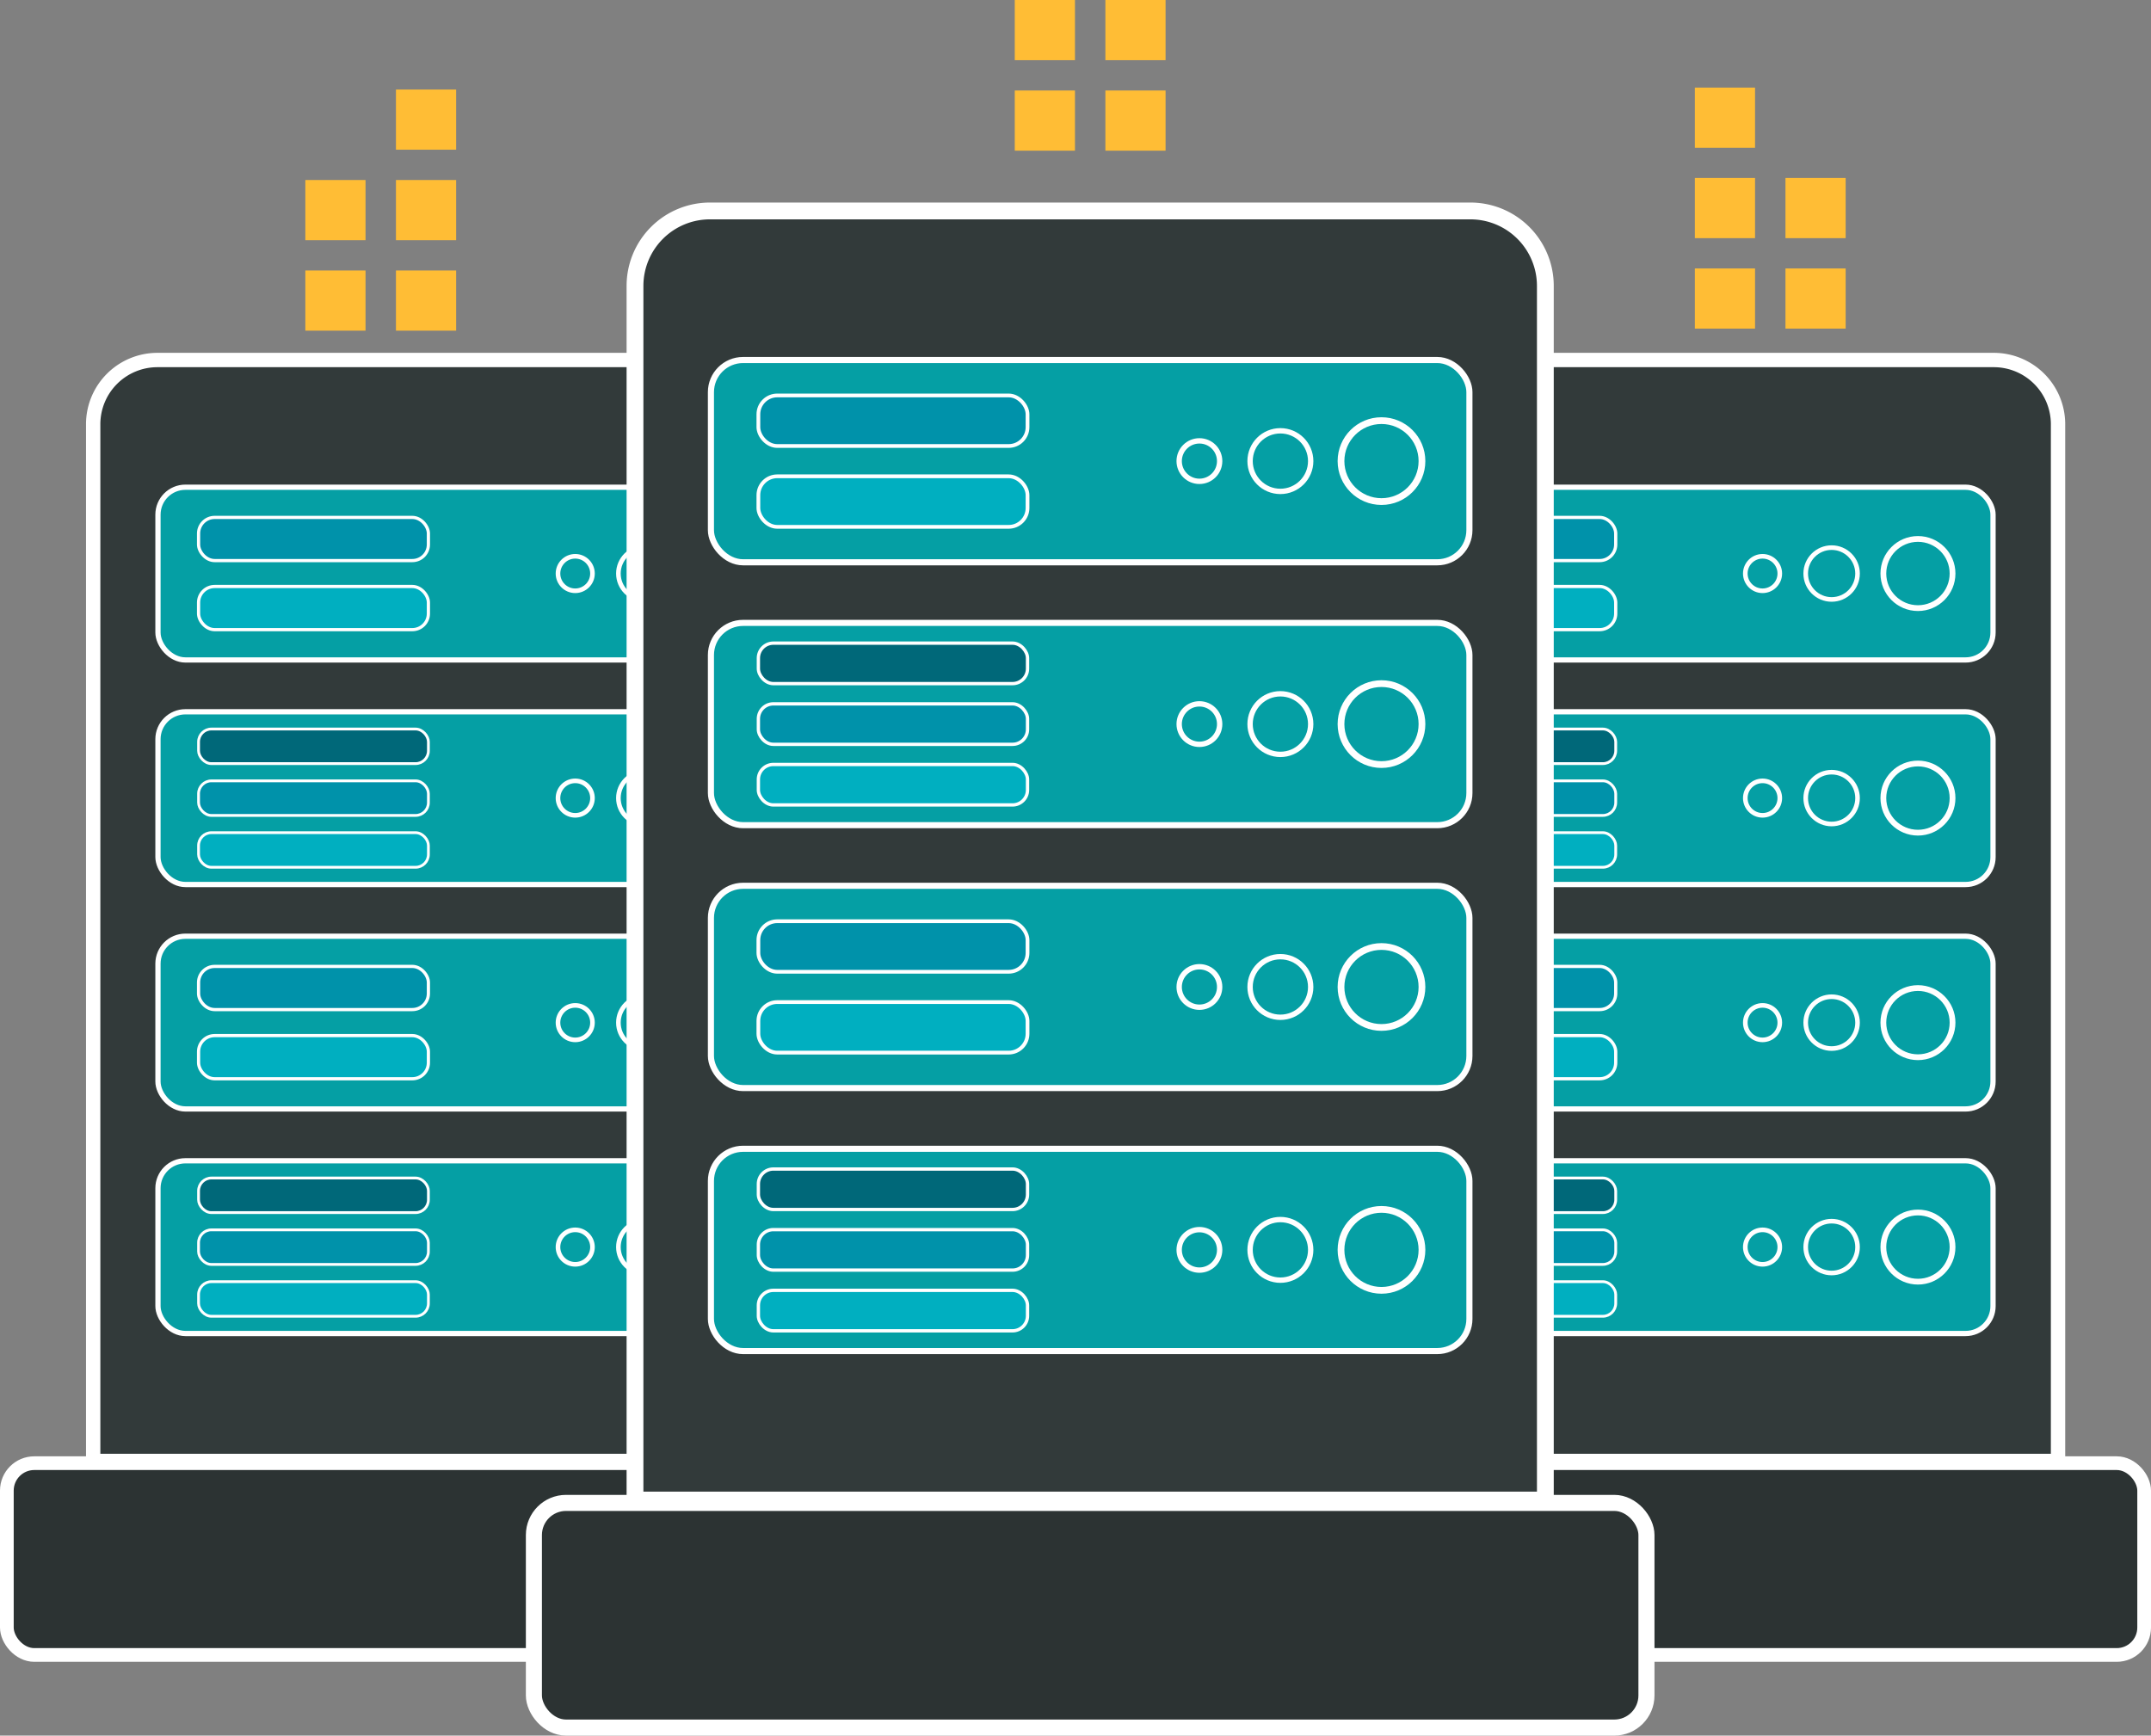<svg xmlns="http://www.w3.org/2000/svg" viewBox="0 0 200.84 162.08"><rect x="0" y="0" width="200.84" height="162.08" fill="#808080" stroke="none"/><defs><style>.baa84409-b48a-4e04-8ef5-be04fb6f1c84,.fe54bf39-15bf-4ebc-a0df-aec27412a606{fill:#2c3333;}.a0ed70c1-aea1-4096-9110-e8bc85570a93,.a1e1c019-f613-4004-9c38-e48ed3fdb703,.a4131f17-2169-4860-97ee-f6ac1334f183,.a5b78c75-fde4-4f00-bdd9-816e7ba39633,.a766166f-02d0-405a-8fb9-4fbda28a0327,.aabbe92e-4361-4f85-9a07-0b9c76b23e10,.b026a980-025e-4554-9c3f-f73f6e314ea5,.b15a277c-0839-4579-a796-3604e2b66216,.b29f2c7c-d1c3-408f-aaf8-43a0f49290c4,.b4273f27-fdaf-4971-9bda-9276d1514d10,.b68b4fab-5a44-4ff1-b5b1-920a3e957bd7,.b708050c-d686-48b6-ab7a-59e26b70199d,.ba889cf7-bf4d-4fdd-9dbc-f05b8853d535,.baa84409-b48a-4e04-8ef5-be04fb6f1c84,.bd363368-55da-4631-a1d6-878dd68da818,.bf0e60ba-407a-49a0-8cb2-eef4499095ed,.bfd7ad36-4ac1-488d-8909-279da4198d9a,.ed27516f-5adc-4678-80f8-e53d40dcae93,.edadedaa-da77-4d4c-a5b6-30441071f179,.f3554fc9-baa4-4152-be3b-72e6d3cf4093,.f4c75b80-0a1a-4d6f-b646-b7b38466ea63,.fe54bf39-15bf-4ebc-a0df-aec27412a606{stroke:#fff;stroke-miterlimit:10;}.fe54bf39-15bf-4ebc-a0df-aec27412a606{stroke-width:1.28px;}.bfd7ad36-4ac1-488d-8909-279da4198d9a,.ed27516f-5adc-4678-80f8-e53d40dcae93{fill:#323a3a;}.ed27516f-5adc-4678-80f8-e53d40dcae93{stroke-width:1.34px;}.aabbe92e-4361-4f85-9a07-0b9c76b23e10,.b15a277c-0839-4579-a796-3604e2b66216,.b4273f27-fdaf-4971-9bda-9276d1514d10,.b68b4fab-5a44-4ff1-b5b1-920a3e957bd7,.b708050c-d686-48b6-ab7a-59e26b70199d,.bd363368-55da-4631-a1d6-878dd68da818,.bf0e60ba-407a-49a0-8cb2-eef4499095ed,.f3554fc9-baa4-4152-be3b-72e6d3cf4093{fill:#059fa4;}.b708050c-d686-48b6-ab7a-59e26b70199d{stroke-width:0.49px;}.ba889cf7-bf4d-4fdd-9dbc-f05b8853d535,.f4c75b80-0a1a-4d6f-b646-b7b38466ea63{fill:#006879;}.a4131f17-2169-4860-97ee-f6ac1334f183,.a5b78c75-fde4-4f00-bdd9-816e7ba39633,.f4c75b80-0a1a-4d6f-b646-b7b38466ea63{stroke-width:0.26px;}.a5b78c75-fde4-4f00-bdd9-816e7ba39633,.a766166f-02d0-405a-8fb9-4fbda28a0327,.b026a980-025e-4554-9c3f-f73f6e314ea5,.b29f2c7c-d1c3-408f-aaf8-43a0f49290c4{fill:#0092aa;}.a0ed70c1-aea1-4096-9110-e8bc85570a93,.a1e1c019-f613-4004-9c38-e48ed3fdb703,.a4131f17-2169-4860-97ee-f6ac1334f183,.edadedaa-da77-4d4c-a5b6-30441071f179{fill:#00afc0;}.b4273f27-fdaf-4971-9bda-9276d1514d10{stroke-width:0.43px;}.f3554fc9-baa4-4152-be3b-72e6d3cf4093{stroke-width:0.54px;}.aabbe92e-4361-4f85-9a07-0b9c76b23e10{stroke-width:0.43px;}.a766166f-02d0-405a-8fb9-4fbda28a0327{stroke-width:0.3px;}.a1e1c019-f613-4004-9c38-e48ed3fdb703{stroke-width:0.3px;}.fe6cbb83-4302-4237-b741-fb1bbff3b2a2{fill:#ffbd35;}.baa84409-b48a-4e04-8ef5-be04fb6f1c84{stroke-width:1.5px;}.bfd7ad36-4ac1-488d-8909-279da4198d9a{stroke-width:1.57px;}.b68b4fab-5a44-4ff1-b5b1-920a3e957bd7{stroke-width:0.57px;}.a0ed70c1-aea1-4096-9110-e8bc85570a93,.b026a980-025e-4554-9c3f-f73f6e314ea5,.ba889cf7-bf4d-4fdd-9dbc-f05b8853d535{stroke-width:0.31px;}.bd363368-55da-4631-a1d6-878dd68da818{stroke-width:0.5px;}.b15a277c-0839-4579-a796-3604e2b66216{stroke-width:0.63px;}.bf0e60ba-407a-49a0-8cb2-eef4499095ed{stroke-width:0.5px;}.b29f2c7c-d1c3-408f-aaf8-43a0f49290c4{stroke-width:0.35px;}.edadedaa-da77-4d4c-a5b6-30441071f179{stroke-width:0.35px;}</style></defs><g id="a10182f6-1d8e-46c8-8bc8-2d1874da039b" data-name="Layer 2"><g id="f454bad9-8191-40b7-b961-6e9d26ac0e5b" data-name="Layer 1"><g id="e76cef19-3bcf-426f-adba-e2350d70d864" data-name="Data Center Icon"><rect class="fe54bf39-15bf-4ebc-a0df-aec27412a606" x="111.5" y="136.64" width="88.7" height="17.91" rx="2.56"/><path class="ed27516f-5adc-4678-80f8-e53d40dcae93" d="M125.54,33.62h60.62a6,6,0,0,1,6,6v96.81a0,0,0,0,1,0,0H119.57a0,0,0,0,1,0,0V39.59A6,6,0,0,1,125.54,33.62Z"/><rect class="b708050c-d686-48b6-ab7a-59e26b70199d" x="125.61" y="66.47" width="60.48" height="16.13" rx="2.56"/><rect class="f4c75b80-0a1a-4d6f-b646-b7b38466ea63" x="129.4" y="68.08" width="21.46" height="3.23" rx="1.2"/><rect class="a5b78c75-fde4-4f00-bdd9-816e7ba39633" x="129.4" y="72.92" width="21.46" height="3.23" rx="1.2"/><rect class="a4131f17-2169-4860-97ee-f6ac1334f183" x="129.4" y="77.76" width="21.46" height="3.23" rx="1.2"/><circle class="b4273f27-fdaf-4971-9bda-9276d1514d10" cx="164.57" cy="74.53" r="1.61"/><circle class="f3554fc9-baa4-4152-be3b-72e6d3cf4093" cx="179.08" cy="74.53" r="3.23"/><circle class="aabbe92e-4361-4f85-9a07-0b9c76b23e10" cx="171.02" cy="74.53" r="2.42"/><rect class="b708050c-d686-48b6-ab7a-59e26b70199d" x="125.61" y="108.4" width="60.48" height="16.13" rx="2.56"/><rect class="f4c75b80-0a1a-4d6f-b646-b7b38466ea63" x="129.4" y="110.01" width="21.46" height="3.23" rx="1.2"/><rect class="a5b78c75-fde4-4f00-bdd9-816e7ba39633" x="129.4" y="114.85" width="21.46" height="3.23" rx="1.2"/><rect class="a4131f17-2169-4860-97ee-f6ac1334f183" x="129.4" y="119.69" width="21.46" height="3.23" rx="1.2"/><circle class="b4273f27-fdaf-4971-9bda-9276d1514d10" cx="164.57" cy="116.46" r="1.61"/><circle class="f3554fc9-baa4-4152-be3b-72e6d3cf4093" cx="179.08" cy="116.46" r="3.23"/><circle class="aabbe92e-4361-4f85-9a07-0b9c76b23e10" cx="171.02" cy="116.46" r="2.42"/><rect class="b708050c-d686-48b6-ab7a-59e26b70199d" x="125.61" y="45.5" width="60.48" height="16.13" rx="2.56"/><rect class="a766166f-02d0-405a-8fb9-4fbda28a0327" x="129.4" y="48.32" width="21.46" height="4.03" rx="1.5"/><rect class="a1e1c019-f613-4004-9c38-e48ed3fdb703" x="129.4" y="54.77" width="21.46" height="4.03" rx="1.5"/><circle class="b4273f27-fdaf-4971-9bda-9276d1514d10" cx="164.57" cy="53.56" r="1.61"/><circle class="f3554fc9-baa4-4152-be3b-72e6d3cf4093" cx="179.08" cy="53.56" r="3.23"/><circle class="aabbe92e-4361-4f85-9a07-0b9c76b23e10" cx="171.02" cy="53.56" r="2.42"/><rect class="b708050c-d686-48b6-ab7a-59e26b70199d" x="125.61" y="87.43" width="60.48" height="16.13" rx="2.56"/><rect class="a766166f-02d0-405a-8fb9-4fbda28a0327" x="129.4" y="90.25" width="21.46" height="4.03" rx="1.5"/><rect class="a1e1c019-f613-4004-9c38-e48ed3fdb703" x="129.4" y="96.71" width="21.46" height="4.03" rx="1.5"/><circle class="b4273f27-fdaf-4971-9bda-9276d1514d10" cx="164.57" cy="95.5" r="1.61"/><circle class="f3554fc9-baa4-4152-be3b-72e6d3cf4093" cx="179.08" cy="95.5" r="3.23"/><circle class="aabbe92e-4361-4f85-9a07-0b9c76b23e10" cx="171.02" cy="95.5" r="2.42"/><rect class="fe54bf39-15bf-4ebc-a0df-aec27412a606" x="0.64" y="136.64" width="88.7" height="17.91" rx="2.56"/><path class="ed27516f-5adc-4678-80f8-e53d40dcae93" d="M14.68,33.62H75.3a6,6,0,0,1,6,6v96.81a0,0,0,0,1,0,0H8.7a0,0,0,0,1,0,0V39.59A6,6,0,0,1,14.68,33.62Z"/><rect class="b708050c-d686-48b6-ab7a-59e26b70199d" x="14.75" y="66.47" width="60.48" height="16.13" rx="2.56"/><rect class="f4c75b80-0a1a-4d6f-b646-b7b38466ea63" x="18.54" y="68.08" width="21.46" height="3.23" rx="1.2"/><rect class="a5b78c75-fde4-4f00-bdd9-816e7ba39633" x="18.54" y="72.92" width="21.46" height="3.23" rx="1.2"/><rect class="a4131f17-2169-4860-97ee-f6ac1334f183" x="18.54" y="77.76" width="21.46" height="3.23" rx="1.2"/><circle class="b4273f27-fdaf-4971-9bda-9276d1514d10" cx="53.71" cy="74.53" r="1.61"/><circle class="f3554fc9-baa4-4152-be3b-72e6d3cf4093" cx="68.22" cy="74.53" r="3.23"/><circle class="aabbe92e-4361-4f85-9a07-0b9c76b23e10" cx="60.16" cy="74.53" r="2.42"/><rect class="b708050c-d686-48b6-ab7a-59e26b70199d" x="14.75" y="108.4" width="60.48" height="16.13" rx="2.56"/><rect class="f4c75b80-0a1a-4d6f-b646-b7b38466ea63" x="18.54" y="110.01" width="21.46" height="3.23" rx="1.2"/><rect class="a5b78c75-fde4-4f00-bdd9-816e7ba39633" x="18.54" y="114.85" width="21.46" height="3.23" rx="1.2"/><rect class="a4131f17-2169-4860-97ee-f6ac1334f183" x="18.54" y="119.69" width="21.46" height="3.23" rx="1.2"/><circle class="b4273f27-fdaf-4971-9bda-9276d1514d10" cx="53.71" cy="116.46" r="1.61"/><circle class="f3554fc9-baa4-4152-be3b-72e6d3cf4093" cx="68.22" cy="116.46" r="3.23"/><circle class="aabbe92e-4361-4f85-9a07-0b9c76b23e10" cx="60.16" cy="116.46" r="2.42"/><rect class="b708050c-d686-48b6-ab7a-59e26b70199d" x="14.75" y="45.5" width="60.48" height="16.13" rx="2.56"/><rect class="a766166f-02d0-405a-8fb9-4fbda28a0327" x="18.54" y="48.32" width="21.46" height="4.03" rx="1.5"/><rect class="a1e1c019-f613-4004-9c38-e48ed3fdb703" x="18.54" y="54.77" width="21.46" height="4.03" rx="1.5"/><circle class="b4273f27-fdaf-4971-9bda-9276d1514d10" cx="53.71" cy="53.56" r="1.61"/><circle class="f3554fc9-baa4-4152-be3b-72e6d3cf4093" cx="68.22" cy="53.56" r="3.23"/><circle class="aabbe92e-4361-4f85-9a07-0b9c76b23e10" cx="60.16" cy="53.56" r="2.42"/><rect class="b708050c-d686-48b6-ab7a-59e26b70199d" x="14.75" y="87.43" width="60.48" height="16.13" rx="2.56"/><rect class="a766166f-02d0-405a-8fb9-4fbda28a0327" x="18.54" y="90.25" width="21.46" height="4.03" rx="1.5"/><rect class="a1e1c019-f613-4004-9c38-e48ed3fdb703" x="18.54" y="96.71" width="21.46" height="4.03" rx="1.5"/><circle class="b4273f27-fdaf-4971-9bda-9276d1514d10" cx="53.71" cy="95.5" r="1.61"/><circle class="f3554fc9-baa4-4152-be3b-72e6d3cf4093" cx="68.22" cy="95.5" r="3.23"/><circle class="aabbe92e-4361-4f85-9a07-0b9c76b23e10" cx="60.16" cy="95.5" r="2.42"/><rect class="fe6cbb83-4302-4237-b741-fb1bbff3b2a2" x="94.75" y="8.45" width="5.62" height="5.62"/><rect class="fe6cbb83-4302-4237-b741-fb1bbff3b2a2" x="94.75" width="5.62" height="5.62"/><rect class="fe6cbb83-4302-4237-b741-fb1bbff3b2a2" x="103.21" y="8.45" width="5.62" height="5.62"/><rect class="fe6cbb83-4302-4237-b741-fb1bbff3b2a2" x="103.21" width="5.62" height="5.62"/><rect class="fe6cbb83-4302-4237-b741-fb1bbff3b2a2" x="28.51" y="25.26" width="5.62" height="5.62"/><rect class="fe6cbb83-4302-4237-b741-fb1bbff3b2a2" x="28.51" y="16.81" width="5.62" height="5.62"/><rect class="fe6cbb83-4302-4237-b741-fb1bbff3b2a2" x="36.97" y="25.26" width="5.62" height="5.62"/><rect class="fe6cbb83-4302-4237-b741-fb1bbff3b2a2" x="36.97" y="16.81" width="5.62" height="5.62"/><rect class="fe6cbb83-4302-4237-b741-fb1bbff3b2a2" x="36.97" y="8.36" width="5.62" height="5.62"/><rect class="fe6cbb83-4302-4237-b741-fb1bbff3b2a2" x="166.72" y="25.08" width="5.62" height="5.62" transform="translate(339.05 55.77) rotate(-180)"/><rect class="fe6cbb83-4302-4237-b741-fb1bbff3b2a2" x="166.72" y="16.63" width="5.62" height="5.62" transform="translate(339.05 38.87) rotate(-180)"/><rect class="fe6cbb83-4302-4237-b741-fb1bbff3b2a2" x="158.26" y="25.08" width="5.62" height="5.62" transform="translate(322.13 55.77) rotate(-180)"/><rect class="fe6cbb83-4302-4237-b741-fb1bbff3b2a2" x="158.26" y="16.63" width="5.62" height="5.62" transform="translate(322.13 38.87) rotate(-180)"/><rect class="fe6cbb83-4302-4237-b741-fb1bbff3b2a2" x="158.26" y="8.17" width="5.62" height="5.62" transform="translate(322.13 21.97) rotate(-180)"/><rect class="baa84409-b48a-4e04-8ef5-be04fb6f1c84" x="49.85" y="140.35" width="103.88" height="20.98" rx="3"/><path class="bfd7ad36-4ac1-488d-8909-279da4198d9a" d="M66.29,19.7h71a7,7,0,0,1,7,7V140.08a0,0,0,0,1,0,0h-85a0,0,0,0,1,0,0V26.7A7,7,0,0,1,66.29,19.7Z"/><rect class="b68b4fab-5a44-4ff1-b5b1-920a3e957bd7" x="66.38" y="58.17" width="70.82" height="18.89" rx="3"/><rect class="ba889cf7-bf4d-4fdd-9dbc-f05b8853d535" x="70.81" y="60.06" width="25.13" height="3.78" rx="1.4"/><rect class="b026a980-025e-4554-9c3f-f73f6e314ea5" x="70.81" y="65.73" width="25.13" height="3.78" rx="1.4"/><rect class="a0ed70c1-aea1-4096-9110-e8bc85570a93" x="70.81" y="71.39" width="25.13" height="3.78" rx="1.4"/><circle class="bd363368-55da-4631-a1d6-878dd68da818" cx="111.99" cy="67.62" r="1.89"/><circle class="b15a277c-0839-4579-a796-3604e2b66216" cx="128.99" cy="67.62" r="3.78"/><circle class="bf0e60ba-407a-49a0-8cb2-eef4499095ed" cx="119.55" cy="67.62" r="2.83"/><rect class="b68b4fab-5a44-4ff1-b5b1-920a3e957bd7" x="66.38" y="107.28" width="70.82" height="18.89" rx="3"/><rect class="ba889cf7-bf4d-4fdd-9dbc-f05b8853d535" x="70.81" y="109.17" width="25.13" height="3.78" rx="1.4"/><rect class="b026a980-025e-4554-9c3f-f73f6e314ea5" x="70.81" y="114.83" width="25.13" height="3.78" rx="1.4"/><rect class="a0ed70c1-aea1-4096-9110-e8bc85570a93" x="70.81" y="120.5" width="25.13" height="3.78" rx="1.4"/><circle class="bd363368-55da-4631-a1d6-878dd68da818" cx="111.99" cy="116.72" r="1.89"/><circle class="b15a277c-0839-4579-a796-3604e2b66216" cx="128.99" cy="116.72" r="3.78"/><circle class="bf0e60ba-407a-49a0-8cb2-eef4499095ed" cx="119.55" cy="116.72" r="2.83"/><rect class="b68b4fab-5a44-4ff1-b5b1-920a3e957bd7" x="66.38" y="33.62" width="70.82" height="18.89" rx="3"/><rect class="b29f2c7c-d1c3-408f-aaf8-43a0f49290c4" x="70.81" y="36.93" width="25.13" height="4.72" rx="1.76"/><rect class="edadedaa-da77-4d4c-a5b6-30441071f179" x="70.81" y="44.48" width="25.13" height="4.72" rx="1.76"/><circle class="bd363368-55da-4631-a1d6-878dd68da818" cx="111.99" cy="43.06" r="1.89"/><circle class="b15a277c-0839-4579-a796-3604e2b66216" cx="128.99" cy="43.06" r="3.78"/><circle class="bf0e60ba-407a-49a0-8cb2-eef4499095ed" cx="119.55" cy="43.06" r="2.83"/><rect class="b68b4fab-5a44-4ff1-b5b1-920a3e957bd7" x="66.38" y="82.72" width="70.82" height="18.89" rx="3"/><rect class="b29f2c7c-d1c3-408f-aaf8-43a0f49290c4" x="70.81" y="86.03" width="25.13" height="4.72" rx="1.76"/><rect class="edadedaa-da77-4d4c-a5b6-30441071f179" x="70.81" y="93.58" width="25.13" height="4.72" rx="1.76"/><circle class="bd363368-55da-4631-a1d6-878dd68da818" cx="111.99" cy="92.17" r="1.89"/><circle class="b15a277c-0839-4579-a796-3604e2b66216" cx="128.99" cy="92.17" r="3.78"/><circle class="bf0e60ba-407a-49a0-8cb2-eef4499095ed" cx="119.55" cy="92.17" r="2.83"/></g></g></g></svg>